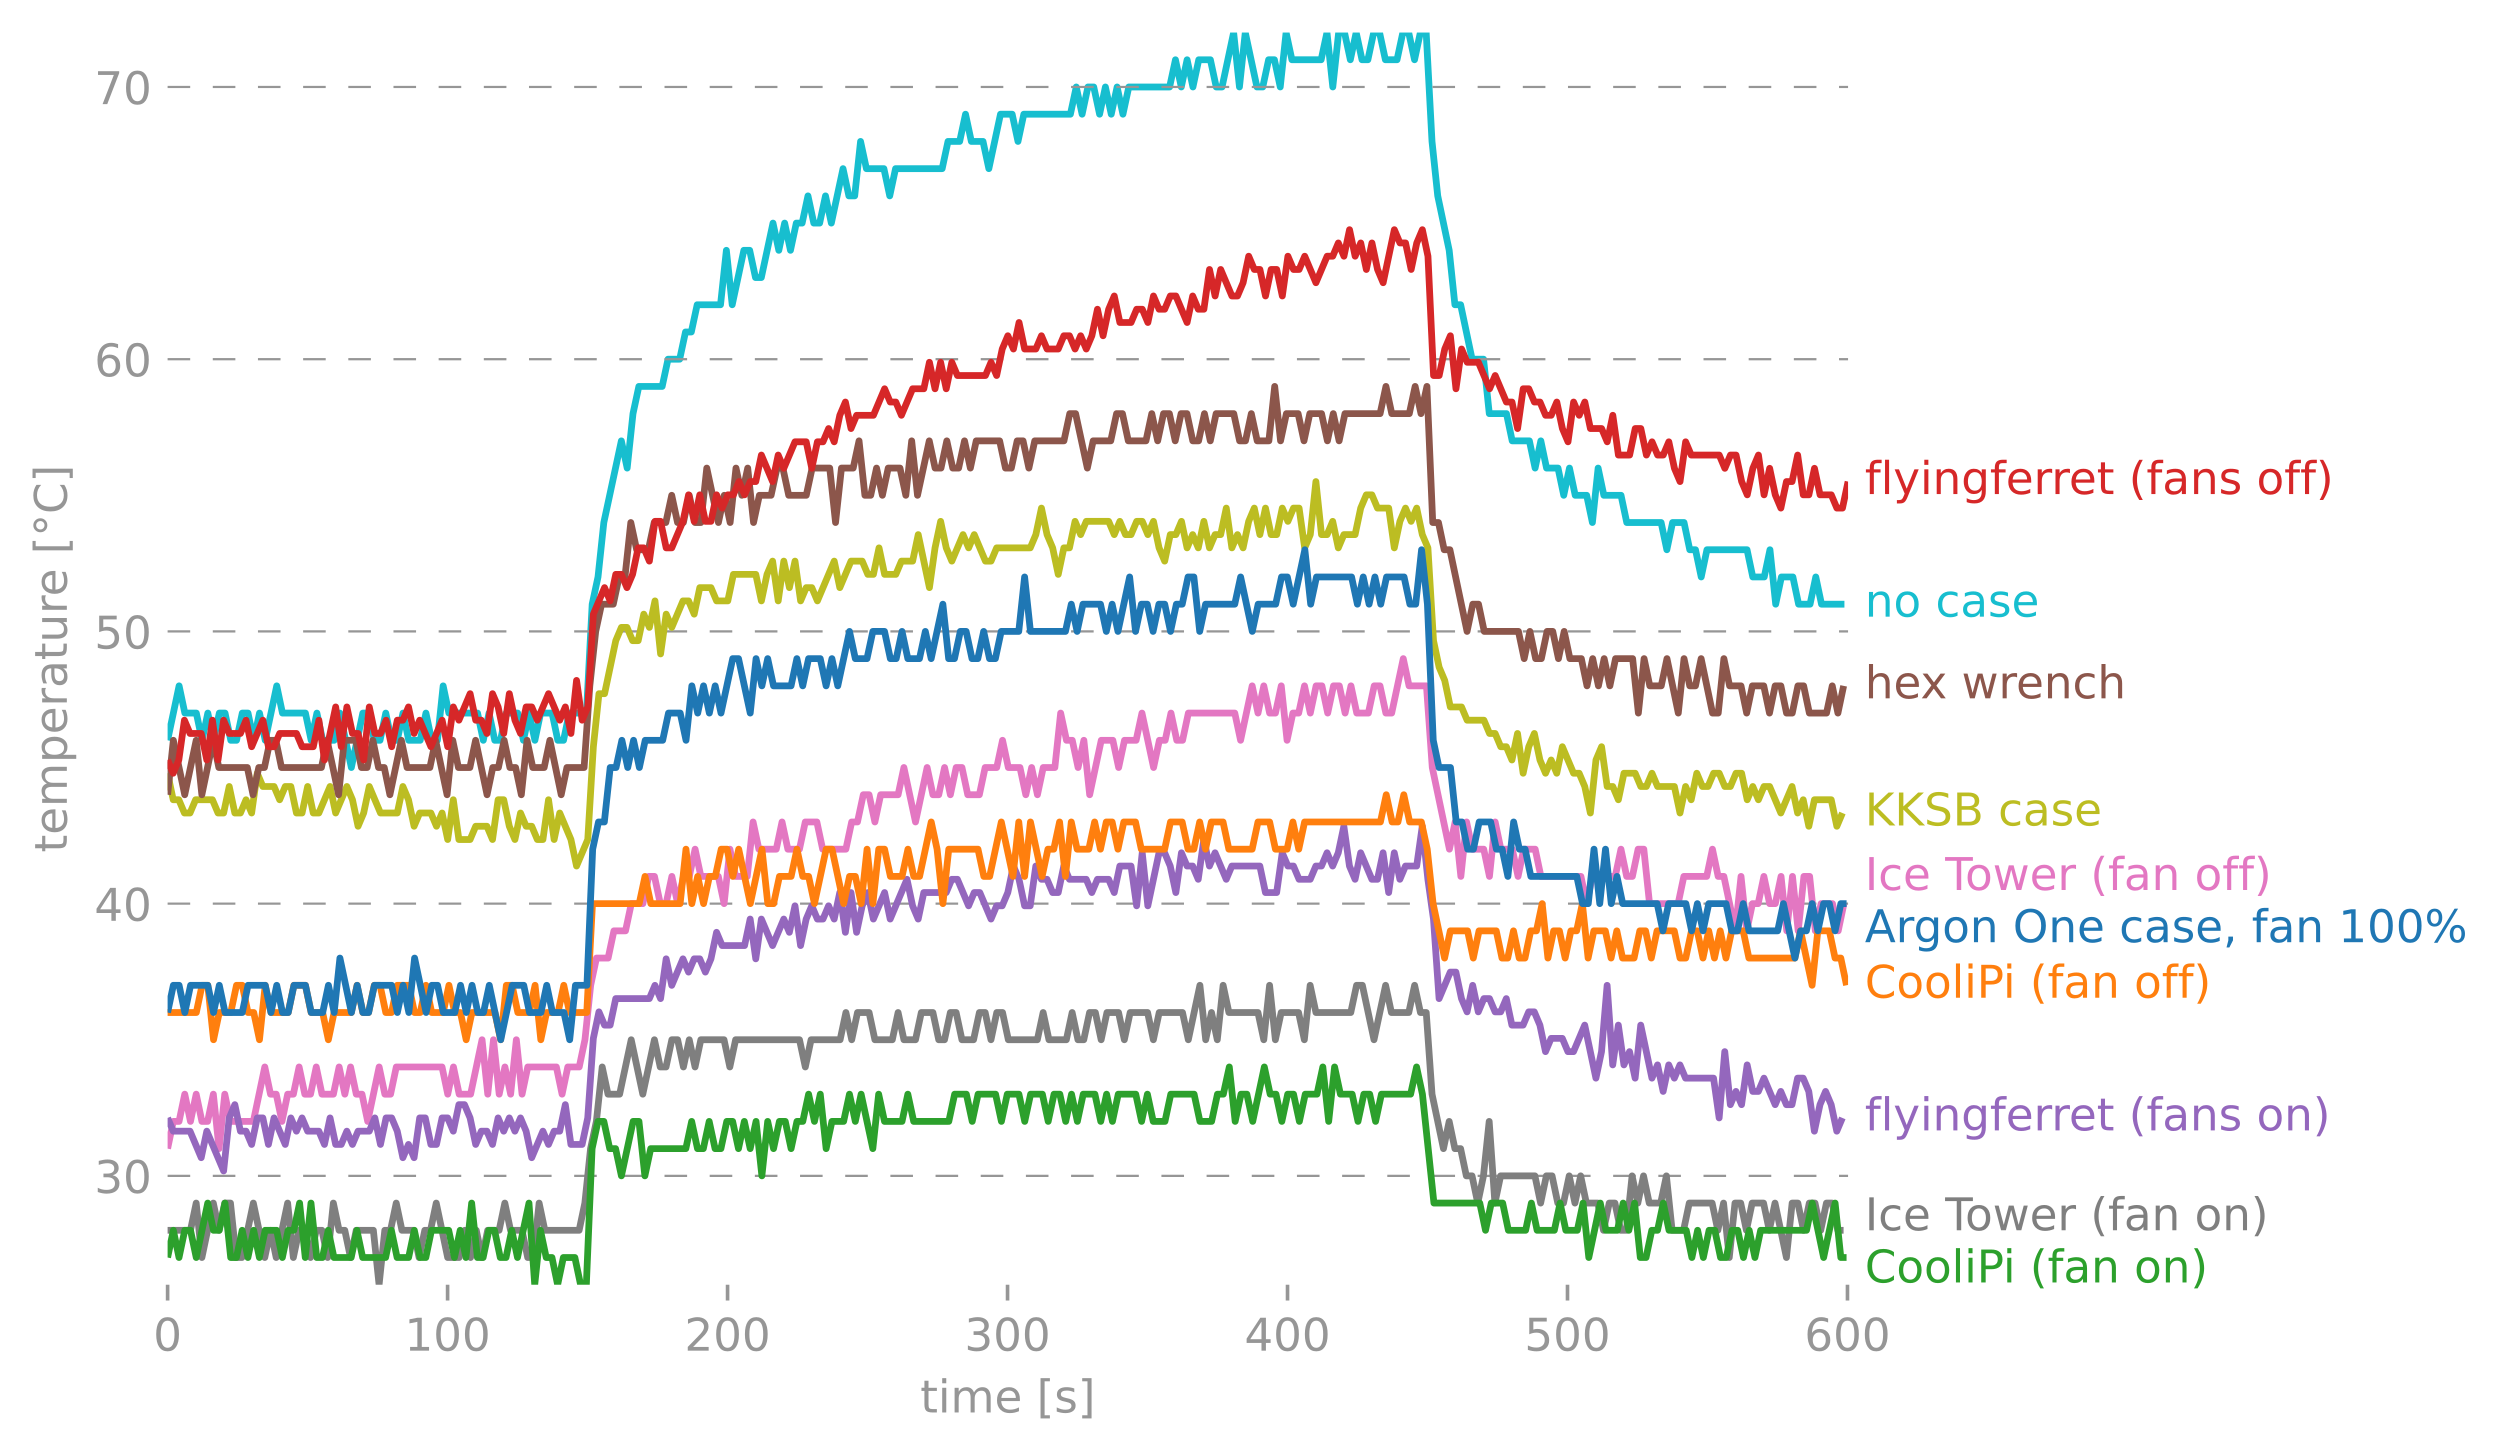 <svg height="429.275" viewBox="0 0 553.422 321.956" width="737.895" xmlns="http://www.w3.org/2000/svg" xmlns:xlink="http://www.w3.org/1999/xlink"><defs><style>*{stroke-linecap:butt;stroke-linejoin:round}</style></defs><g id="figure_1"><path d="M0 321.956h553.422V0H0z" fill="none" id="patch_1"/><g id="axes_1"><path d="M37.103 284.4h372V7.2h-372z" fill="none" id="patch_2"/><path clip-path="url(#p8324959220)" d="M37.103 163.878l2.544-12.052 1.272 6.026h2.543l1.271 6.026 1.272-6.026 1.271 6.026 1.271-6.026h1.271l1.271 6.026h1.271l1.271-6.026h1.271l1.271 6.026 1.272-6.026 1.27 6.026 2.542-12.052 1.27 6.026h5.083l1.27 6.026 1.27-6.026 1.271 6.026h2.541l1.27-6.026 2.542 12.052 2.54-12.052h1.27l1.27 6.026h1.27l1.27-6.026 1.27 6.026h1.27l1.27-6.026 1.27 6.026h2.54l1.27-6.026 1.269 6.026h1.27l1.27-12.052 1.269 6.026h6.346l1.27 6.026 1.27-6.026 1.27 6.026h1.268l1.27-6.026h2.537l1.269 6.026 1.269-6.026 1.268 6.026 1.269-6.026h2.537l1.268 6.026h1.268l1.268-6.026h3.804l1.269-24.104 1.29-6.026 1.288-12.052 3.88-18.079 1.29 6.026 1.288-12.052 1.296-6.026h5.162l1.296-6.026h2.578l1.29-6.026h1.288l1.296-6.026h5.169l1.295-12.052 1.29 12.052 2.578-12.052h1.289l1.289 6.026h1.289l2.585-12.052 1.289 6.026 1.289-6.026 1.289 6.026 1.29-6.026h1.294l1.29-6.026 1.289 6.026h1.295l1.295-6.026 1.29 6.026 2.59-12.053 1.296 6.027h1.289l1.295-12.053 1.296 6.026h3.873l1.29 6.027 1.288-6.027h10.32l1.29-6.026h2.584l1.295-6.026 1.289 6.026h2.585l1.289 6.026 2.578-12.052h2.585l1.289 6.026 1.289-6.026h10.313l1.295-6.026 1.296 6.026 1.289-6.026h1.289l1.29 6.026 1.288-6.026 1.296 6.026 1.295-6.026 1.29 6.026 1.3-6.026h9.03l1.296-6.026 1.29 6.026 1.289-6.026 1.289 6.026 1.289-6.026h2.578l1.29 6.026h1.288L273.087 7.2l1.289 12.052L275.665 7.2l2.578 12.052h1.296l1.289-6.026h1.289l1.29 6.026L284.7 7.2l1.29 6.026h6.47l1.29-6.026 1.288 12.052L296.335 7.2h1.295l1.29 6.026 1.295-6.026 1.289 6.026h1.301l1.29-6.026h1.289l1.295 6.026h2.578l1.29-6.026h1.289l1.295 6.026 1.29-6.026h1.288L317 31.304l1.268 12.053 2.536 12.052 1.268 12.052h1.268l2.537 12.052h2.536l1.268 12.052h3.804l1.268 6.026h3.805l1.268 6.026 1.268-6.026 1.268 6.026h2.537l1.268 6.026 1.268-6.026 1.27 6.026h2.536l1.268 6.027 1.268-12.053 1.268 6.026h3.804l1.267 6.027h7.607l1.268 6.026 1.269-6.026h2.536l1.269 6.026h1.268l1.268 6.026 1.268-6.026h8.876l1.268 6.026h2.536l1.268-6.026 1.268 12.052 1.269-6.026h2.536l1.268 6.026h2.536l1.268-6.026 1.268 6.026h5.072" fill="none" stroke="#17becf" stroke-linecap="square" stroke-width="1.5" id="line2d_1"/><g id="matplotlib.axis_1"><g id="xtick_1"><g id="line2d_2"><defs><path d="M0 0v3.5" id="m667e51abee" stroke="#969696" stroke-width=".8"/></defs><use x="37.103" xlink:href="#m667e51abee" y="284.4" fill="#969696" stroke="#969696" stroke-width=".8"/></g><g id="text_1"><defs><path d="M31.781 66.406q-7.61 0-11.453-7.5Q16.5 51.422 16.5 36.375q0-14.984 3.828-22.484 3.844-7.5 11.453-7.5 7.672 0 11.5 7.5 3.844 7.5 3.844 22.484 0 15.047-3.844 22.531-3.828 7.5-11.5 7.5zm0 7.813q12.266 0 18.735-9.703 6.468-9.688 6.468-28.141 0-18.406-6.468-28.11-6.47-9.687-18.735-9.687-12.25 0-18.718 9.688-6.47 9.703-6.47 28.109 0 18.453 6.47 28.14Q19.53 74.22 31.78 74.22z" id="DejaVuSans-48"/></defs><use xlink:href="#DejaVuSans-48" transform="matrix(.1 0 0 -.1 33.922 298.998)" fill="#969696"/></g></g><g id="xtick_2"><use x="99.082" xlink:href="#m667e51abee" y="284.4" fill="#969696" stroke="#969696" stroke-width=".8" id="line2d_3"/><g id="text_2"><defs><path d="M12.406 8.297h16.11v55.625l-17.532-3.516v8.985l17.438 3.515h9.86V8.296H54.39V0H12.406z" id="DejaVuSans-49"/></defs><g transform="matrix(.1 0 0 -.1 89.538 298.998)" fill="#969696"><use xlink:href="#DejaVuSans-49"/><use x="63.623" xlink:href="#DejaVuSans-48"/><use x="127.246" xlink:href="#DejaVuSans-48"/></g></g></g><g id="xtick_3"><use x="161.06" xlink:href="#m667e51abee" y="284.4" fill="#969696" stroke="#969696" stroke-width=".8" id="line2d_4"/><g id="text_3"><defs><path d="M19.188 8.297h34.421V0H7.33v8.297q5.609 5.812 15.296 15.594 9.703 9.797 12.188 12.64 4.734 5.313 6.609 9 1.89 3.688 1.89 7.25 0 5.813-4.078 9.469-4.078 3.672-10.625 3.672-4.64 0-9.797-1.61-5.14-1.609-11-4.89v9.969Q13.767 71.78 18.938 73q5.188 1.219 9.485 1.219 11.328 0 18.062-5.672 6.735-5.656 6.735-15.125 0-4.5-1.688-8.531-1.672-4.016-6.125-9.485-1.218-1.422-7.765-8.187-6.532-6.766-18.453-18.922z" id="DejaVuSans-50"/></defs><g transform="matrix(.1 0 0 -.1 151.516 298.998)" fill="#969696"><use xlink:href="#DejaVuSans-50"/><use x="63.623" xlink:href="#DejaVuSans-48"/><use x="127.246" xlink:href="#DejaVuSans-48"/></g></g></g><g id="xtick_4"><use x="223.038" xlink:href="#m667e51abee" y="284.4" fill="#969696" stroke="#969696" stroke-width=".8" id="line2d_5"/><g id="text_4"><defs><path d="M40.578 39.313Q47.656 37.797 51.625 33q3.984-4.781 3.984-11.813 0-10.78-7.422-16.703-7.421-5.906-21.093-5.906-4.578 0-9.438.906-4.86.907-10.031 2.72v9.515q4.094-2.39 8.969-3.61 4.89-1.218 10.218-1.218 9.266 0 14.125 3.656 4.86 3.656 4.86 10.64 0 6.454-4.516 10.079-4.515 3.64-12.562 3.64h-8.5v8.11h8.89q7.266 0 11.125 2.906 3.86 2.906 3.86 8.375 0 5.61-3.985 8.61-3.968 3.015-11.39 3.015-4.063 0-8.703-.89-4.641-.876-10.203-2.72v8.782q5.624 1.562 10.53 2.344 4.907.78 9.25.78 11.235 0 17.766-5.109 6.547-5.093 6.547-13.78 0-6.063-3.468-10.235-3.47-4.172-9.86-5.782z" id="DejaVuSans-51"/></defs><g transform="matrix(.1 0 0 -.1 213.495 298.998)" fill="#969696"><use xlink:href="#DejaVuSans-51"/><use x="63.623" xlink:href="#DejaVuSans-48"/><use x="127.246" xlink:href="#DejaVuSans-48"/></g></g></g><g id="xtick_5"><use x="285.017" xlink:href="#m667e51abee" y="284.4" fill="#969696" stroke="#969696" stroke-width=".8" id="line2d_6"/><g id="text_5"><defs><path d="M37.797 64.313L12.89 25.39h24.906zm-2.594 8.593H47.61V25.391h10.407v-8.203H47.609V0h-9.812v17.188H4.89v9.515z" id="DejaVuSans-52"/></defs><g transform="matrix(.1 0 0 -.1 275.473 298.998)" fill="#969696"><use xlink:href="#DejaVuSans-52"/><use x="63.623" xlink:href="#DejaVuSans-48"/><use x="127.246" xlink:href="#DejaVuSans-48"/></g></g></g><g id="xtick_6"><use x="346.995" xlink:href="#m667e51abee" y="284.4" fill="#969696" stroke="#969696" stroke-width=".8" id="line2d_7"/><g id="text_6"><defs><path d="M10.797 72.906h38.719v-8.312H19.828v-17.86q2.14.735 4.281 1.094 2.157.36 4.313.36 12.203 0 19.328-6.688 7.14-6.688 7.14-18.11 0-11.765-7.328-18.296-7.328-6.516-20.656-6.516-4.593 0-9.36.781-4.75.782-9.827 2.344v9.922q4.39-2.39 9.078-3.563 4.687-1.171 9.906-1.171 8.453 0 13.375 4.437 4.938 4.438 4.938 12.063 0 7.609-4.938 12.047-4.922 4.453-13.375 4.453-3.953 0-7.89-.875-3.922-.875-8.016-2.735z" id="DejaVuSans-53"/></defs><g transform="matrix(.1 0 0 -.1 337.451 298.998)" fill="#969696"><use xlink:href="#DejaVuSans-53"/><use x="63.623" xlink:href="#DejaVuSans-48"/><use x="127.246" xlink:href="#DejaVuSans-48"/></g></g></g><g id="xtick_7"><use x="408.973" xlink:href="#m667e51abee" y="284.4" fill="#969696" stroke="#969696" stroke-width=".8" id="line2d_8"/><g id="text_7"><defs><path d="M33.016 40.375q-6.641 0-10.532-4.547-3.875-4.531-3.875-12.437 0-7.86 3.875-12.438 3.891-4.562 10.532-4.562 6.64 0 10.515 4.562 3.875 4.578 3.875 12.438 0 7.906-3.875 12.437-3.875 4.547-10.515 4.547zm19.578 30.922v-8.984q-3.719 1.75-7.5 2.671-3.782.938-7.5.938-9.766 0-14.922-6.594-5.14-6.594-5.875-19.922 2.875 4.25 7.219 6.516 4.359 2.266 9.578 2.266 10.984 0 17.36-6.672 6.374-6.657 6.374-18.125 0-11.235-6.64-18.032-6.641-6.78-17.672-6.78-12.657 0-19.344 9.687-6.688 9.703-6.688 28.109 0 17.281 8.204 27.563 8.203 10.28 22.015 10.28 3.719 0 7.5-.734t7.89-2.187z" id="DejaVuSans-54"/></defs><g transform="matrix(.1 0 0 -.1 399.43 298.998)" fill="#969696"><use xlink:href="#DejaVuSans-54"/><use x="63.623" xlink:href="#DejaVuSans-48"/><use x="127.246" xlink:href="#DejaVuSans-48"/></g></g></g><g id="text_8"><defs><path d="M18.313 70.219V54.688h18.5v-6.985h-18.5V18.016q0-6.688 1.828-8.594 1.828-1.906 7.453-1.906h9.218V0h-9.218q-10.407 0-14.36 3.875-3.953 3.89-3.953 14.14v29.688H2.687v6.984h6.594V70.22z" id="DejaVuSans-116"/><path d="M9.422 54.688h8.984V0H9.422zm0 21.296h8.984v-11.39H9.422z" id="DejaVuSans-105"/><path d="M52 44.188q3.375 6.062 8.063 8.937Q64.75 56 71.093 56q8.548 0 13.188-5.984 4.64-5.97 4.64-17V0h-9.03v32.719q0 7.86-2.797 11.656-2.781 3.813-8.485 3.813-6.984 0-11.046-4.641-4.047-4.625-4.047-12.64V0h-9.032v32.719q0 7.906-2.78 11.687-2.782 3.782-8.595 3.782-6.89 0-10.953-4.657-4.047-4.656-4.047-12.625V0H9.08v54.688h9.03v-8.5q3.078 5.03 7.375 7.421Q29.781 56 35.687 56q5.97 0 10.141-3.031Q50 49.953 52 44.187z" id="DejaVuSans-109"/><path d="M56.203 29.594v-4.39H14.891q.593-9.282 5.593-14.142 5-4.859 13.938-4.859 5.172 0 10.031 1.266 4.86 1.265 9.656 3.812v-8.5Q49.266.734 44.187-.344 39.11-1.422 33.892-1.422q-13.094 0-20.735 7.61-7.64 7.625-7.64 20.625 0 13.421 7.25 21.296Q20.016 56 32.328 56q11.031 0 17.453-7.11 6.422-7.093 6.422-19.296zm-8.984 2.64q-.094 7.36-4.125 11.75-4.032 4.407-10.672 4.407-7.516 0-12.031-4.25-4.516-4.25-5.203-11.97z" id="DejaVuSans-101"/><path d="M8.594 75.984h20.703V69H17.578V-6.203h11.719v-6.984H8.594z" id="DejaVuSans-91"/><path d="M44.281 53.078v-8.5q-3.797 1.953-7.906 2.922-4.094.984-8.5.984-6.688 0-10.031-2.047-3.344-2.046-3.344-6.156 0-3.125 2.39-4.906 2.391-1.781 9.626-3.39l3.078-.688q9.562-2.047 13.593-5.781 4.032-3.735 4.032-10.422 0-7.625-6.032-12.078-6.03-4.438-16.578-4.438-4.39 0-9.156.86Q10.688.296 5.422 2v9.281q4.984-2.594 9.812-3.89 4.829-1.282 9.579-1.282 6.343 0 9.75 2.172 3.421 2.172 3.421 6.125 0 3.656-2.468 5.61-2.453 1.953-10.813 3.765l-3.125.735q-8.344 1.75-12.062 5.39-3.704 3.64-3.704 9.985 0 7.718 5.47 11.906Q16.75 56 26.811 56q4.97 0 9.36-.734 4.406-.72 8.11-2.188z" id="DejaVuSans-115"/><path d="M30.422 75.984v-89.171H9.719v6.984H21.39V69H9.719v6.984z" id="DejaVuSans-93"/></defs><g transform="matrix(.1 0 0 -.1 203.712 312.677)" fill="#969696"><use xlink:href="#DejaVuSans-116"/><use x="39.209" xlink:href="#DejaVuSans-105"/><use x="66.992" xlink:href="#DejaVuSans-109"/><use x="164.404" xlink:href="#DejaVuSans-101"/><use x="225.928" xlink:href="#DejaVuSans-32"/><use x="257.715" xlink:href="#DejaVuSans-91"/><use x="296.729" xlink:href="#DejaVuSans-115"/><use x="348.828" xlink:href="#DejaVuSans-93"/></g></g></g><g id="matplotlib.axis_2"><g id="ytick_1"><path clip-path="url(#p8324959220)" d="M37.103 260.296h372" fill="none" stroke="#969696" stroke-dasharray="5,5" stroke-width=".5" id="line2d_9"/><g transform="matrix(.1 0 0 -.1 20.878 264.095)" fill="#969696" id="text_9"><use xlink:href="#DejaVuSans-51"/><use x="63.623" xlink:href="#DejaVuSans-48"/></g></g><g id="ytick_2"><path clip-path="url(#p8324959220)" d="M37.103 200.035h372" fill="none" stroke="#969696" stroke-dasharray="5,5" stroke-width=".5" id="line2d_11"/><g transform="matrix(.1 0 0 -.1 20.878 203.834)" fill="#969696" id="text_10"><use xlink:href="#DejaVuSans-52"/><use x="63.623" xlink:href="#DejaVuSans-48"/></g></g><g id="ytick_3"><path clip-path="url(#p8324959220)" d="M37.103 139.774h372" fill="none" stroke="#969696" stroke-dasharray="5,5" stroke-width=".5" id="line2d_13"/><g transform="matrix(.1 0 0 -.1 20.878 143.573)" fill="#969696" id="text_11"><use xlink:href="#DejaVuSans-53"/><use x="63.623" xlink:href="#DejaVuSans-48"/></g></g><g id="ytick_4"><path clip-path="url(#p8324959220)" d="M37.103 79.513h372" fill="none" stroke="#969696" stroke-dasharray="5,5" stroke-width=".5" id="line2d_15"/><g transform="matrix(.1 0 0 -.1 20.878 83.312)" fill="#969696" id="text_12"><use xlink:href="#DejaVuSans-54"/><use x="63.623" xlink:href="#DejaVuSans-48"/></g></g><g id="ytick_5"><path clip-path="url(#p8324959220)" d="M37.103 19.252h372" fill="none" stroke="#969696" stroke-dasharray="5,5" stroke-width=".5" id="line2d_17"/><g id="text_13"><defs><path d="M8.203 72.906h46.875v-4.203L28.61 0H18.312L43.22 64.594H8.203z" id="DejaVuSans-55"/></defs><g transform="matrix(.1 0 0 -.1 20.878 23.051)" fill="#969696"><use xlink:href="#DejaVuSans-55"/><use x="63.623" xlink:href="#DejaVuSans-48"/></g></g></g><g id="text_14"><defs><path d="M18.11 8.203v-29H9.077v75.484h9.031v-8.296q2.844 4.875 7.157 7.234Q29.594 56 35.594 56q9.968 0 16.187-7.906 6.235-7.907 6.235-20.797T51.78 6.484q-6.218-7.906-16.187-7.906-6 0-10.328 2.375-4.313 2.375-7.157 7.25zm30.578 19.094q0 9.906-4.079 15.547-4.078 5.64-11.203 5.64-7.14 0-11.218-5.64-4.079-5.64-4.079-15.547 0-9.906 4.078-15.547 4.079-5.64 11.22-5.64 7.124 0 11.202 5.64t4.078 15.547z" id="DejaVuSans-112"/><path d="M41.11 46.297q-1.516.875-3.297 1.281Q36.03 48 33.89 48q-7.625 0-11.703-4.953-4.079-4.953-4.079-14.234V0H9.08v54.688h9.03v-8.5q2.844 4.984 7.375 7.39Q30.031 56 36.531 56q.922 0 2.047-.125 1.125-.11 2.484-.36z" id="DejaVuSans-114"/><path d="M34.281 27.484q-10.89 0-15.093-2.484-4.204-2.484-4.204-8.5 0-4.781 3.157-7.594 3.156-2.797 8.562-2.797 7.485 0 12 5.297 4.516 5.297 4.516 14.078v2zm17.922 3.72V0H43.22v8.297Q40.14 3.328 35.547.953q-4.594-2.375-11.234-2.375-8.391 0-13.36 4.719Q6 8.016 6 15.922q0 9.219 6.172 13.906 6.187 4.688 18.437 4.688h12.61v.89q0 6.203-4.078 9.594-4.078 3.39-11.453 3.39-4.688 0-9.141-1.124-4.438-1.125-8.531-3.375v8.312q4.921 1.906 9.562 2.844 4.64.953 9.031.953 11.875 0 17.735-6.156 5.86-6.14 5.86-18.64z" id="DejaVuSans-97"/><path d="M8.5 21.578v33.11h8.984V21.922q0-7.766 3.016-11.656 3.031-3.875 9.094-3.875 7.265 0 11.484 4.64 4.234 4.64 4.234 12.656v31h8.985V0h-8.984v8.406Q42.047 3.422 37.718 1q-4.313-2.422-10.032-2.422-9.421 0-14.312 5.86Q8.5 10.296 8.5 21.578zM31.11 56z" id="DejaVuSans-117"/><path d="M25 67.922q-3.906 0-6.594-2.719-2.687-2.703-2.687-6.61 0-3.859 2.687-6.515 2.688-2.656 6.594-2.656t6.594 2.656q2.687 2.656 2.687 6.516t-2.718 6.593Q28.858 67.922 25 67.922zm0 6.297q3.125 0 6-1.203 2.89-1.188 4.984-3.438 2.25-2.187 3.375-4.984 1.125-2.781 1.125-6 0-6.438-4.515-10.907-4.516-4.468-11.063-4.468-6.593 0-11 4.39Q9.516 52 9.516 58.594q0 6.547 4.484 11.078 4.5 4.547 11 4.547z" id="DejaVuSans-176"/><path d="M64.406 67.281v-10.39q-4.984 4.64-10.625 6.922-5.64 2.296-11.984 2.296-12.5 0-19.14-7.64-6.641-7.64-6.641-22.094 0-14.406 6.64-22.047 6.64-7.64 19.14-7.64 6.345 0 11.985 2.296 5.64 2.297 10.625 6.938V5.609Q59.234 2.094 53.437.33q-5.78-1.75-12.218-1.75-16.563 0-26.094 10.124-9.516 10.14-9.516 27.672 0 17.578 9.516 27.703 9.531 10.14 26.094 10.14 6.531 0 12.312-1.734 5.797-1.734 10.875-5.203z" id="DejaVuSans-67"/></defs><g transform="matrix(0 -.1 -.1 0 14.798 188.708)" fill="#969696"><use xlink:href="#DejaVuSans-116"/><use x="39.209" xlink:href="#DejaVuSans-101"/><use x="100.732" xlink:href="#DejaVuSans-109"/><use x="198.145" xlink:href="#DejaVuSans-112"/><use x="261.621" xlink:href="#DejaVuSans-101"/><use x="323.145" xlink:href="#DejaVuSans-114"/><use x="364.258" xlink:href="#DejaVuSans-97"/><use x="425.537" xlink:href="#DejaVuSans-116"/><use x="464.746" xlink:href="#DejaVuSans-117"/><use x="528.125" xlink:href="#DejaVuSans-114"/><use x="566.988" xlink:href="#DejaVuSans-101"/><use x="628.512" xlink:href="#DejaVuSans-32"/><use x="660.299" xlink:href="#DejaVuSans-91"/><use x="699.313" xlink:href="#DejaVuSans-176"/><use x="749.313" xlink:href="#DejaVuSans-67"/><use x="819.137" xlink:href="#DejaVuSans-93"/></g></g></g><path clip-path="url(#p8324959220)" d="M37.103 171.17l1.24 5.87h1.24l1.24 2.934h1.24l1.24-2.935h3.72l1.24 2.935h1.24l1.24-5.87 1.24 5.87h1.24l1.24-2.935 1.24 2.935 1.24-8.804 1.241 2.935h2.48l1.24 2.934 1.24-2.934h1.24l1.24 5.869h1.24l1.24-5.87 1.24 5.87h1.24l2.48-5.87 1.24 5.87 2.48-5.87 1.24 2.935 1.24 5.87 1.241-2.935 1.24-5.87 2.48 5.87h3.72l1.24-5.87 1.24 2.935 1.24 5.87 1.24-2.935h2.48l1.24 2.935 1.24-2.935 1.24 5.87 1.24-8.805 1.24 8.804h2.481l1.24-2.934h2.48l1.24 2.934 1.24-8.804h1.24l1.24 5.87 1.24 2.934 1.24-5.87 1.24 2.936h1.24l1.24 2.934h1.24l1.24-8.804 1.24 8.804 1.24-5.87 2.481 5.87 1.24 5.87 2.486-5.87 1.24-20.543 1.24-11.738h1.24l2.48-11.74 1.24-2.934h1.24l1.24 2.935h1.24l1.24-5.87 1.24 2.935 1.239-5.87 1.24 11.74 1.24-8.805 1.24 2.935 2.48-5.87h1.239l1.24 2.935 1.24-5.869h2.48l1.24 2.935h2.479l1.24-5.87h4.96l1.239 5.87 1.24-5.87 1.24-2.934 1.24 8.804 1.24-8.804 1.24 5.869 1.239-5.87 1.24 8.805 1.24-2.935h1.24l1.24 2.935 3.719-8.804 1.24 5.869 2.48-5.87h2.48l1.239 2.935h1.24l1.24-5.87 1.24 5.87h2.48l1.239-2.934h2.48l1.24-5.87 2.48 11.739 1.24-8.804 1.239-5.87 1.24 5.87 1.24 2.935 2.48-5.87 1.24 2.935 1.24-2.935 2.479 5.87h1.24l1.24-2.935h7.438l1.24-2.935 1.24-5.87 1.24 5.87 1.24 2.935 1.24 5.87 1.24-5.87h1.24l1.24-5.87 1.239 2.935 1.24-2.935h4.96l1.239 2.935 1.24-2.935 1.24 2.935h1.24l1.24-2.935h1.24l1.239 2.935 1.24-2.935 1.24 5.87 1.24 2.935 1.24-5.87h1.24l1.239-2.935 1.24 5.87 1.24-2.935 1.24 2.935 1.24-5.87 1.24 5.87 1.239-2.935h1.24l1.24-5.87 1.24 8.805 1.24-2.935 1.24 2.935 1.239-5.87 1.24-2.934 1.24 5.87 1.24-5.87 1.24 5.87h1.24l1.239-5.87 1.24 2.934 1.24-2.934h1.24l1.24 8.804 1.24-2.935 1.239-11.739 1.24 11.74h1.24l1.24-2.936 1.24 5.87 1.239-2.935h2.48l1.24-5.87 1.24-2.934h1.24l1.239 2.935h2.48l1.24 8.804 1.24-5.87 1.24-2.934 1.239 2.934 1.24-2.934 1.24 5.87 1.24 2.934 1.24 20.543 1.24 5.87 1.24 2.934 1.24 5.87h2.48l1.24 2.934h3.72l1.24 2.935h1.24l1.24 2.934h1.24l1.24 2.935 1.24-5.87 1.24 8.805 1.24-5.87 1.24-2.934 1.24 5.87 1.24 2.934 1.24-2.935 1.24 2.935 1.24-5.87 2.48 5.87h1.24l1.24 2.935 1.241 5.869 1.24-11.739 1.24-2.935 1.24 8.805h1.24l1.24 2.934 1.24-5.87h2.48l1.24 2.936h1.24l1.24-2.935 1.24 2.935h3.721l1.24 5.869 1.24-5.87 1.24 2.935 1.24-5.87 1.24 2.936h1.24l1.24-2.935h1.24l1.24 2.935h1.24l1.24-2.935h1.24l1.24 5.87 1.24-2.935 1.241 2.934 1.24-2.934h1.24l2.48 5.869 2.48-5.87 1.24 5.87 1.24-2.935 1.24 5.87 1.24-5.87h3.72l1.24 5.87 1.24-2.935h0" fill="none" stroke="#bcbd22" stroke-linecap="square" stroke-width="1.5" id="line2d_19"/><path clip-path="url(#p8324959220)" d="M37.103 272.348h5.06l1.266-6.026 1.264 12.052 2.53-12.052 1.266 6.026 1.265-6.026h1.265l1.265 12.052h1.265l2.531-12.052 2.53 12.052 1.266-6.026 1.265 6.026 2.531-12.052 1.265 12.052 1.265-6.026h1.265l1.266 6.026 1.265-6.026h1.265l1.265 6.026 1.265-12.052 1.266 6.026h1.265l1.265 6.026 1.265-6.026h3.795l1.266 12.052 1.265-12.052h1.265l1.266-6.026 1.265 6.026h2.53l1.265 6.026 1.265-6.026h1.266l1.265-6.026 2.53 12.052h2.531l1.265-6.026 1.266 6.026 1.265-6.026 1.266 6.026 1.265-6.026h2.53l1.265-6.026 1.266 6.026h2.53l1.266 6.026h1.264l1.265-12.052 1.266 6.026h7.591l1.265-6.026 1.266-12.052 1.287-6.027 1.29-12.052 1.282 6.026h2.572l2.566-12.052 2.566 12.052 2.572-12.052 1.283 6.026h1.29l1.282-6.026h1.283l1.283 6.026 1.29-6.026 1.282 6.026 1.283-6.026h5.132l1.283 6.026 1.283-6.026h14.137l1.29 6.026 1.276-6.026h6.427l1.283-6.026 1.283 6.026 1.283-6.026h2.566l1.283 6.026h3.855l1.283-6.026 1.29 6.026h2.565l1.283-6.026h2.566l1.29 6.026h1.282l1.29-6.026h1.282l1.283 6.026h2.572l1.29-6.026h1.282l1.283 6.026 1.283-6.026h1.277l1.283 6.026h6.42l1.284-6.026 1.29 6.026h3.848l1.283-6.026 1.283 6.026h1.289l1.283-6.026h1.283l1.283 6.026 1.283-6.026h2.566l1.283 6.026 1.289-6.026h3.855l1.283 6.026 1.289-6.026h5.157l1.289 6.026 2.565-12.052 1.283 12.052 1.283-6.026 1.283 6.026 1.29-12.052 1.283 6.026h6.427l1.289 6.026 1.283-12.052 1.283 12.052 1.283-6.026h3.848l1.283 6.026 1.283-12.052 1.283 6.026h7.71l1.283-6.026h1.283l2.573 12.052 2.572-12.052 1.283 6.026h3.848l1.29-6.026 1.289 6.026h1.283l1.283 18.078 2.53 12.053 1.266-6.027 1.265 6.027h1.265l1.265 6.026h1.265l1.265 6.026 1.266-6.026 1.264-12.053 1.266 18.079 1.265-6.026h7.592l1.265 6.026 1.266-6.026h1.265l1.265 6.026h1.266l1.265-6.026 1.268 6.026 1.265-6.026 1.265 6.026h2.53l1.266 6.026 1.265-6.026h1.265l1.266 6.026h1.265l1.265-12.052 1.265 6.026 1.265-6.026 1.266 6.026h2.531l1.266-6.026 1.265 12.052h2.531l1.265-6.026h5.06l1.266 6.026 1.266-6.026 1.265 12.052 1.265-12.052h1.266l1.265 6.026 1.265-6.026h2.531l1.265 6.026 1.266-6.026 2.53 12.052 1.264-12.052h1.265l1.265 6.026 1.266-6.026h1.265l1.264 6.026 1.266-6.026h1.266l1.265 6.026h1.265" fill="none" stroke="#7f7f7f" stroke-linecap="square" stroke-width="1.5" id="line2d_20"/><g id="text_15"><defs><path d="M34.188 63.188L20.797 26.906h26.812zm-5.579 9.718h11.188L67.578 0h-10.25l-6.64 18.703h-32.86L11.188 0H.78z" id="DejaVuSans-65"/><path d="M45.406 27.984q0 9.766-4.031 15.125-4.016 5.375-11.297 5.375-7.219 0-11.25-5.375-4.031-5.359-4.031-15.125 0-9.718 4.031-15.093t11.25-5.375q7.281 0 11.297 5.375 4.031 5.375 4.031 15.093zm8.985-21.203q0-13.953-6.203-20.765Q42-20.797 29.203-20.797q-4.734 0-8.937.703-4.203.703-8.157 2.172v8.735q3.954-2.141 7.813-3.157 3.86-1.031 7.86-1.031 8.843 0 13.234 4.61 4.39 4.609 4.39 13.937v4.453q-2.781-4.844-7.125-7.234Q33.938 0 27.875 0 17.828 0 11.672 7.656q-6.156 7.672-6.156 20.328 0 12.688 6.156 20.344Q17.828 56 27.875 56q6.063 0 10.406-2.39 4.344-2.391 7.125-7.22v8.297h8.985z" id="DejaVuSans-103"/><path d="M30.61 48.39q-7.22 0-11.422-5.64-4.204-5.64-4.204-15.453 0-9.813 4.172-15.453 4.188-5.64 11.453-5.64 7.188 0 11.375 5.655 4.203 5.672 4.203 15.438 0 9.719-4.203 15.406-4.187 5.688-11.375 5.688zm0 7.61q11.718 0 18.406-7.625 6.703-7.61 6.703-21.078 0-13.422-6.703-21.078-6.688-7.64-18.407-7.64-11.765 0-18.437 7.64-6.656 7.656-6.656 21.078 0 13.469 6.656 21.078Q18.844 56 30.609 56z" id="DejaVuSans-111"/><path d="M54.89 33.016V0h-8.984v32.719q0 7.765-3.031 11.61-3.031 3.858-9.078 3.858-7.281 0-11.484-4.64-4.204-4.625-4.204-12.64V0H9.08v54.688h9.03v-8.5q3.235 4.937 7.594 7.374Q30.078 56 35.797 56q9.422 0 14.25-5.828 4.844-5.828 4.844-17.156z" id="DejaVuSans-110"/><path d="M39.406 66.219q-10.75 0-17.078-8.016-6.312-8-6.312-21.828 0-13.766 6.312-21.781 6.328-8 17.078-8 10.735 0 17.016 8 6.281 8.015 6.281 21.781 0 13.828-6.281 21.828-6.281 8.016-17.016 8.016zm0 8q15.328 0 24.5-10.281 9.188-10.282 9.188-27.563 0-17.234-9.188-27.516-9.172-10.28-24.5-10.28-15.375 0-24.593 10.25-9.204 10.265-9.204 27.546t9.204 27.563q9.218 10.28 24.593 10.28z" id="DejaVuSans-79"/><path d="M48.781 52.594v-8.407q-3.812 2.11-7.64 3.157-3.828 1.047-7.735 1.047-8.75 0-13.593-5.547-4.829-5.532-4.829-15.547 0-10.016 4.829-15.563 4.843-5.53 13.593-5.53 3.907 0 7.735 1.046 3.828 1.047 7.64 3.156V2.094Q45.016.344 40.984-.531q-4.015-.89-8.562-.89-12.36 0-19.64 7.765-7.266 7.765-7.266 20.953 0 13.375 7.343 21.031Q20.22 56 33.016 56q4.14 0 8.093-.86 3.953-.843 7.672-2.546z" id="DejaVuSans-99"/><path d="M11.719 12.406h10.297V4l-8-15.625H7.719l4 15.625z" id="DejaVuSans-44"/><path d="M37.11 75.984V68.5h-8.594q-4.828 0-6.72-1.953-1.874-1.953-1.874-7.031v-4.828h14.797v-6.985H19.922V0H10.89v47.703H2.297v6.984h8.594V58.5q0 9.125 4.25 13.297 4.25 4.187 13.468 4.187z" id="DejaVuSans-102"/><path d="M72.703 32.078q-4.25 0-6.672-3.61-2.406-3.609-2.406-10.062 0-6.343 2.406-9.984 2.422-3.64 6.672-3.64 4.156 0 6.563 3.64 2.421 3.64 2.421 9.984 0 6.407-2.421 10.032-2.407 3.64-6.563 3.64zm0 6.203q7.719 0 12.25-5.375 4.547-5.36 4.547-14.5 0-9.125-4.563-14.484-4.562-5.344-12.234-5.344-7.812 0-12.36 5.344-4.53 5.36-4.53 14.484 0 9.188 4.562 14.532 4.563 5.343 12.328 5.343zm-50.39 29.735q-4.204 0-6.625-3.641-2.407-3.625-2.407-9.984 0-6.438 2.39-10.063 2.392-3.61 6.642-3.61t6.656 3.61q2.422 3.625 2.422 10.063 0 6.297-2.438 9.953-2.437 3.672-6.64 3.672zm44.093 6.203h7.813l-45.61-75.64h-7.812zm-44.094 0q7.72 0 12.297-5.344 4.594-5.344 4.594-14.484 0-9.22-4.562-14.547-4.563-5.328-12.328-5.328-7.766 0-12.282 5.343-4.515 5.36-4.515 14.532 0 9.093 4.53 14.453 4.548 5.375 12.267 5.375z" id="DejaVuSans-37"/></defs><g transform="matrix(.1 0 0 -.1 412.823 208.57)" fill="#1f77b4"><use xlink:href="#DejaVuSans-65"/><use x="68.408" xlink:href="#DejaVuSans-114"/><use x="107.771" xlink:href="#DejaVuSans-103"/><use x="171.248" xlink:href="#DejaVuSans-111"/><use x="232.43" xlink:href="#DejaVuSans-110"/><use x="295.809" xlink:href="#DejaVuSans-32"/><use x="327.596" xlink:href="#DejaVuSans-79"/><use x="406.307" xlink:href="#DejaVuSans-110"/><use x="469.686" xlink:href="#DejaVuSans-101"/><use x="531.209" xlink:href="#DejaVuSans-32"/><use x="562.996" xlink:href="#DejaVuSans-99"/><use x="617.977" xlink:href="#DejaVuSans-97"/><use x="679.256" xlink:href="#DejaVuSans-115"/><use x="731.355" xlink:href="#DejaVuSans-101"/><use x="792.879" xlink:href="#DejaVuSans-44"/><use x="824.666" xlink:href="#DejaVuSans-32"/><use x="856.453" xlink:href="#DejaVuSans-102"/><use x="891.658" xlink:href="#DejaVuSans-97"/><use x="952.938" xlink:href="#DejaVuSans-110"/><use x="1016.316" xlink:href="#DejaVuSans-32"/><use x="1048.104" xlink:href="#DejaVuSans-49"/><use x="1111.727" xlink:href="#DejaVuSans-48"/><use x="1175.35" xlink:href="#DejaVuSans-48"/><use x="1238.973" xlink:href="#DejaVuSans-37"/></g></g><g id="text_16"><defs><path d="M9.422 75.984h8.984V0H9.422z" id="DejaVuSans-108"/><path d="M19.672 64.797v-27.39h12.406q6.89 0 10.64 3.562 3.766 3.562 3.766 10.156 0 6.547-3.765 10.11-3.75 3.562-10.64 3.562zm-9.86 8.11h22.266q12.266 0 18.531-5.548 6.282-5.546 6.282-16.234 0-10.797-6.282-16.313-6.265-5.515-18.53-5.515H19.671V0h-9.86z" id="DejaVuSans-80"/><path d="M31 75.875q-6.531-11.219-9.719-22.219-3.172-10.984-3.172-22.265 0-11.266 3.203-22.328Q24.517-2 31-13.188h-7.813Q15.875-1.704 12.235 9.375q-3.64 11.078-3.64 22.016 0 10.89 3.61 21.922 3.624 11.046 10.983 22.562z" id="DejaVuSans-40"/><path d="M8.016 75.875h7.812q7.313-11.516 10.953-22.563 3.64-11.03 3.64-21.921 0-10.938-3.64-22.016-3.64-11.078-10.953-22.563H8.016Q14.5-2 17.703 9.063q3.203 11.063 3.203 22.329 0 11.28-3.203 22.265-3.203 11-9.687 22.219z" id="DejaVuSans-41"/></defs><g transform="matrix(.1 0 0 -.1 412.823 220.872)" fill="#ff7f0e"><use xlink:href="#DejaVuSans-67"/><use x="69.824" xlink:href="#DejaVuSans-111"/><use x="131.006" xlink:href="#DejaVuSans-111"/><use x="192.188" xlink:href="#DejaVuSans-108"/><use x="219.971" xlink:href="#DejaVuSans-105"/><use x="247.754" xlink:href="#DejaVuSans-80"/><use x="305.807" xlink:href="#DejaVuSans-105"/><use x="333.59" xlink:href="#DejaVuSans-32"/><use x="365.377" xlink:href="#DejaVuSans-40"/><use x="404.391" xlink:href="#DejaVuSans-102"/><use x="439.596" xlink:href="#DejaVuSans-97"/><use x="500.875" xlink:href="#DejaVuSans-110"/><use x="564.254" xlink:href="#DejaVuSans-32"/><use x="596.041" xlink:href="#DejaVuSans-111"/><use x="657.223" xlink:href="#DejaVuSans-102"/><use x="692.428" xlink:href="#DejaVuSans-102"/><use x="727.633" xlink:href="#DejaVuSans-41"/></g></g><g transform="matrix(.1 0 0 -.1 412.823 283.895)" fill="#2ca02c" id="text_17"><use xlink:href="#DejaVuSans-67"/><use x="69.824" xlink:href="#DejaVuSans-111"/><use x="131.006" xlink:href="#DejaVuSans-111"/><use x="192.188" xlink:href="#DejaVuSans-108"/><use x="219.971" xlink:href="#DejaVuSans-105"/><use x="247.754" xlink:href="#DejaVuSans-80"/><use x="305.807" xlink:href="#DejaVuSans-105"/><use x="333.59" xlink:href="#DejaVuSans-32"/><use x="365.377" xlink:href="#DejaVuSans-40"/><use x="404.391" xlink:href="#DejaVuSans-102"/><use x="439.596" xlink:href="#DejaVuSans-97"/><use x="500.875" xlink:href="#DejaVuSans-110"/><use x="564.254" xlink:href="#DejaVuSans-32"/><use x="596.041" xlink:href="#DejaVuSans-111"/><use x="657.223" xlink:href="#DejaVuSans-110"/><use x="720.602" xlink:href="#DejaVuSans-41"/></g><g id="text_18"><defs><path d="M32.172-5.078q-3.797-9.766-7.422-12.735-3.61-2.984-9.656-2.984H7.906v7.516h5.282q3.703 0 5.75 1.765Q21-9.766 23.483-3.219l1.61 4.094-22.11 53.813H12.5l17.094-42.766 17.093 42.766h9.516z" id="DejaVuSans-121"/></defs><g transform="matrix(.1 0 0 -.1 412.823 109.366)" fill="#d62728"><use xlink:href="#DejaVuSans-102"/><use x="35.205" xlink:href="#DejaVuSans-108"/><use x="62.988" xlink:href="#DejaVuSans-121"/><use x="122.168" xlink:href="#DejaVuSans-105"/><use x="149.951" xlink:href="#DejaVuSans-110"/><use x="213.33" xlink:href="#DejaVuSans-103"/><use x="276.807" xlink:href="#DejaVuSans-102"/><use x="312.012" xlink:href="#DejaVuSans-101"/><use x="373.535" xlink:href="#DejaVuSans-114"/><use x="412.898" xlink:href="#DejaVuSans-114"/><use x="451.762" xlink:href="#DejaVuSans-101"/><use x="513.285" xlink:href="#DejaVuSans-116"/><use x="552.494" xlink:href="#DejaVuSans-32"/><use x="584.281" xlink:href="#DejaVuSans-40"/><use x="623.295" xlink:href="#DejaVuSans-102"/><use x="658.5" xlink:href="#DejaVuSans-97"/><use x="719.779" xlink:href="#DejaVuSans-110"/><use x="783.158" xlink:href="#DejaVuSans-115"/><use x="835.258" xlink:href="#DejaVuSans-32"/><use x="867.045" xlink:href="#DejaVuSans-111"/><use x="928.227" xlink:href="#DejaVuSans-102"/><use x="963.432" xlink:href="#DejaVuSans-102"/><use x="998.637" xlink:href="#DejaVuSans-41"/></g></g><g transform="matrix(.1 0 0 -.1 412.823 250.232)" fill="#9467bd" id="text_19"><use xlink:href="#DejaVuSans-102"/><use x="35.205" xlink:href="#DejaVuSans-108"/><use x="62.988" xlink:href="#DejaVuSans-121"/><use x="122.168" xlink:href="#DejaVuSans-105"/><use x="149.951" xlink:href="#DejaVuSans-110"/><use x="213.33" xlink:href="#DejaVuSans-103"/><use x="276.807" xlink:href="#DejaVuSans-102"/><use x="312.012" xlink:href="#DejaVuSans-101"/><use x="373.535" xlink:href="#DejaVuSans-114"/><use x="412.898" xlink:href="#DejaVuSans-114"/><use x="451.762" xlink:href="#DejaVuSans-101"/><use x="513.285" xlink:href="#DejaVuSans-116"/><use x="552.494" xlink:href="#DejaVuSans-32"/><use x="584.281" xlink:href="#DejaVuSans-40"/><use x="623.295" xlink:href="#DejaVuSans-102"/><use x="658.5" xlink:href="#DejaVuSans-97"/><use x="719.779" xlink:href="#DejaVuSans-110"/><use x="783.158" xlink:href="#DejaVuSans-115"/><use x="835.258" xlink:href="#DejaVuSans-32"/><use x="867.045" xlink:href="#DejaVuSans-111"/><use x="928.227" xlink:href="#DejaVuSans-110"/><use x="991.605" xlink:href="#DejaVuSans-41"/></g><g id="text_20"><defs><path d="M54.89 33.016V0h-8.984v32.719q0 7.765-3.031 11.61-3.031 3.858-9.078 3.858-7.281 0-11.484-4.64-4.204-4.625-4.204-12.64V0H9.08v75.984h9.03V46.188q3.235 4.937 7.594 7.374Q30.078 56 35.797 56q9.422 0 14.25-5.828 4.844-5.828 4.844-17.156z" id="DejaVuSans-104"/><path d="M54.89 54.688l-19.78-26.61L55.905 0H45.313L29.39 21.484 13.484 0H2.875l21.25 28.61L4.687 54.687h10.594l14.5-19.485 14.5 19.484z" id="DejaVuSans-120"/><path d="M4.203 54.688h8.985l11.234-42.672 11.172 42.672h10.593l11.235-42.672 11.187 42.672h8.985L63.28 0H52.688L40.922 44.828 29.109 0H18.5z" id="DejaVuSans-119"/></defs><g transform="matrix(.1 0 0 -.1 412.823 154.585)" fill="#8c564b"><use xlink:href="#DejaVuSans-104"/><use x="63.379" xlink:href="#DejaVuSans-101"/><use x="123.152" xlink:href="#DejaVuSans-120"/><use x="182.332" xlink:href="#DejaVuSans-32"/><use x="214.119" xlink:href="#DejaVuSans-119"/><use x="295.906" xlink:href="#DejaVuSans-114"/><use x="334.77" xlink:href="#DejaVuSans-101"/><use x="396.293" xlink:href="#DejaVuSans-110"/><use x="459.672" xlink:href="#DejaVuSans-99"/><use x="514.652" xlink:href="#DejaVuSans-104"/></g></g><g id="text_21"><defs><path d="M9.813 72.906h9.859V0h-9.86z" id="DejaVuSans-73"/><path d="M-.297 72.906h61.672v-8.312H35.5V0h-9.906v64.594H-.296z" id="DejaVuSans-84"/></defs><g transform="matrix(.1 0 0 -.1 412.823 197.02)" fill="#e377c2"><use xlink:href="#DejaVuSans-73"/><use x="29.492" xlink:href="#DejaVuSans-99"/><use x="84.473" xlink:href="#DejaVuSans-101"/><use x="145.996" xlink:href="#DejaVuSans-32"/><use x="177.783" xlink:href="#DejaVuSans-84"/><use x="221.867" xlink:href="#DejaVuSans-111"/><use x="283.049" xlink:href="#DejaVuSans-119"/><use x="364.836" xlink:href="#DejaVuSans-101"/><use x="426.359" xlink:href="#DejaVuSans-114"/><use x="467.473" xlink:href="#DejaVuSans-32"/><use x="499.26" xlink:href="#DejaVuSans-40"/><use x="538.273" xlink:href="#DejaVuSans-102"/><use x="573.479" xlink:href="#DejaVuSans-97"/><use x="634.758" xlink:href="#DejaVuSans-110"/><use x="698.137" xlink:href="#DejaVuSans-32"/><use x="729.924" xlink:href="#DejaVuSans-111"/><use x="791.105" xlink:href="#DejaVuSans-102"/><use x="826.311" xlink:href="#DejaVuSans-102"/><use x="861.516" xlink:href="#DejaVuSans-41"/></g></g><g transform="matrix(.1 0 0 -.1 412.823 272.345)" fill="#7f7f7f" id="text_22"><use xlink:href="#DejaVuSans-73"/><use x="29.492" xlink:href="#DejaVuSans-99"/><use x="84.473" xlink:href="#DejaVuSans-101"/><use x="145.996" xlink:href="#DejaVuSans-32"/><use x="177.783" xlink:href="#DejaVuSans-84"/><use x="221.867" xlink:href="#DejaVuSans-111"/><use x="283.049" xlink:href="#DejaVuSans-119"/><use x="364.836" xlink:href="#DejaVuSans-101"/><use x="426.359" xlink:href="#DejaVuSans-114"/><use x="467.473" xlink:href="#DejaVuSans-32"/><use x="499.26" xlink:href="#DejaVuSans-40"/><use x="538.273" xlink:href="#DejaVuSans-102"/><use x="573.479" xlink:href="#DejaVuSans-97"/><use x="634.758" xlink:href="#DejaVuSans-110"/><use x="698.137" xlink:href="#DejaVuSans-32"/><use x="729.924" xlink:href="#DejaVuSans-111"/><use x="791.105" xlink:href="#DejaVuSans-110"/><use x="854.484" xlink:href="#DejaVuSans-41"/></g><g id="text_23"><defs><path d="M9.813 72.906h9.859V42.094L52.39 72.906h12.703L28.906 38.922 67.672 0H54.688L19.672 35.11V0h-9.86z" id="DejaVuSans-75"/><path d="M53.516 70.516V60.89q-5.61 2.687-10.594 4-4.984 1.328-9.625 1.328-8.047 0-12.422-3.125t-4.375-8.89q0-4.845 2.906-7.313 2.907-2.453 11.016-3.97l5.953-1.218q11.031-2.11 16.281-7.406 5.25-5.297 5.25-14.172 0-10.61-7.11-16.078-7.093-5.469-20.812-5.469-5.172 0-11.015 1.172Q13.14.922 6.89 3.219v10.156q6-3.36 11.765-5.078 5.766-1.703 11.328-1.703 8.438 0 13.032 3.312 4.593 3.328 4.593 9.485 0 5.359-3.297 8.39-3.296 3.032-10.812 4.547L27.484 33.5q-11.03 2.188-15.968 6.875-4.922 4.688-4.922 13.047 0 9.672 6.812 15.234 6.813 5.563 18.766 5.563 5.14 0 10.453-.938 5.328-.922 10.89-2.765z" id="DejaVuSans-83"/><path d="M19.672 34.813V8.108H35.5q7.953 0 11.781 3.297 3.844 3.297 3.844 10.078 0 6.844-3.844 10.078-3.828 3.25-11.781 3.25zm0 29.984V42.828h14.61q7.218 0 10.75 2.703 3.546 2.719 3.546 8.282 0 5.515-3.547 8.25-3.531 2.734-10.75 2.734zm-9.86 8.11h25.204q11.28 0 17.375-4.688Q58.5 63.53 58.5 54.89q0-6.703-3.125-10.657-3.125-3.953-9.188-4.922 7.282-1.562 11.313-6.53 4.031-4.954 4.031-12.376 0-9.765-6.64-15.093Q48.25 0 35.984 0H9.812z" id="DejaVuSans-66"/></defs><g transform="matrix(.1 0 0 -.1 412.823 182.733)" fill="#bcbd22"><use xlink:href="#DejaVuSans-75"/><use x="65.576" xlink:href="#DejaVuSans-75"/><use x="131.152" xlink:href="#DejaVuSans-83"/><use x="194.629" xlink:href="#DejaVuSans-66"/><use x="263.232" xlink:href="#DejaVuSans-32"/><use x="295.02" xlink:href="#DejaVuSans-99"/><use x="350" xlink:href="#DejaVuSans-97"/><use x="411.279" xlink:href="#DejaVuSans-115"/><use x="463.379" xlink:href="#DejaVuSans-101"/></g></g><g transform="matrix(.1 0 0 -.1 412.823 136.507)" fill="#17becf" id="text_24"><use xlink:href="#DejaVuSans-110"/><use x="63.379" xlink:href="#DejaVuSans-111"/><use x="124.561" xlink:href="#DejaVuSans-32"/><use x="156.348" xlink:href="#DejaVuSans-99"/><use x="211.328" xlink:href="#DejaVuSans-97"/><use x="272.607" xlink:href="#DejaVuSans-115"/><use x="324.707" xlink:href="#DejaVuSans-101"/></g><path clip-path="url(#p8324959220)" d="M37.103 254.27l1.265-6.027h1.266l1.265-6.026 1.265 6.026 1.266-6.026 1.266 6.026h1.265l1.266-6.026 1.266 12.053 1.266-12.053 1.265 6.026h5.062l2.531-12.052 1.266 6.026h1.266l1.266 6.026 1.265-6.026h1.266l1.266-6.026 1.265 6.026h1.266l1.265-6.026 1.265 6.026h2.532l1.266-6.026 1.265 6.026 1.266-6.026 1.265 6.026h1.266l1.266 6.026 2.53-12.052 1.266 6.026h1.266l1.266-6.026H97.85l1.266 6.026 1.265-6.026 1.266 6.026h2.53l2.533-12.052 1.265 12.052 1.266-12.052 1.265 12.052 1.266-6.026 1.266 6.026 1.265-12.052 1.265 12.052 1.265-6.026h6.329l1.265 6.026 1.266-6.026h2.531l1.265-6.026 1.266-12.052 1.287-6.026h2.578l1.283-6.026h2.566l1.283-6.026h2.566l1.283-6.026h1.282l1.284 6.026h1.283l1.282-6.026 1.283 6.026 1.29-6.026h1.283l1.282-6.026 1.283 6.026h3.855l1.283 6.026 1.283-12.052 1.283 6.026h2.56l1.289-12.052 1.283 6.026h3.849l1.277-6.026 1.289 6.026h2.566l1.289-6.026h2.566l1.283 6.026h5.138l1.283-6.026h1.283l1.289-6.027h1.277l1.289 6.027 1.283-6.027h3.855l1.283-6.026 2.572 12.053 2.572-12.053 1.283 6.026h1.289l1.29-6.026 1.282 6.026 1.283-6.026h1.283l1.283 6.026h2.566l1.283-6.026h2.566l1.283-6.026 1.283 6.026h2.578l1.29 6.026 1.294-6.026 1.283 6.026 1.284-6.026h2.571l1.283-12.052 1.29 6.026h1.283l1.283 6.026 1.283-6.026 1.282 12.052 2.566-12.052h2.566l1.283 6.026 1.296-6.026h2.572l1.295-6.026 2.572 12.052 1.283-6.026h1.283l1.283-6.026 1.283 6.026h1.283l1.283-6.026h10.276l1.283 6.026 2.566-12.052 1.289 6.026 1.283-6.026 1.29 6.026h1.288l1.29-6.026 1.282 12.052 1.29-6.026h1.282l1.29-6.026 1.282 6.026 1.283-6.026h1.283l1.283 6.026 1.29-6.026h1.282l1.283 6.026 1.296-6.026 1.283 6.026h2.572l1.289-6.026h1.283l1.295 6.026h1.29l2.565-12.052 1.283 6.026h3.849l1.29 18.078 3.796 18.079 1.266-6.026 1.266 12.052 1.266-12.052 1.266 6.026h2.532l1.265 6.026 1.265-12.052 1.266 6.026h2.532l1.266 6.026 1.266-6.026h2.531l1.265 6.026h8.86l1.265 6.026 1.265-6.026h5.064l1.265-6.026 1.266 6.026h1.265l1.265-6.026h1.266l1.266 12.052h6.329l1.266-6.026h5.063l1.266-6.026 1.266 6.026h1.266l2.53 12.052 1.266-12.052 1.265 12.052 1.265-6.026h1.266l1.266-6.026 1.265 6.026h1.266l1.266-6.026 1.266 12.052 1.265-12.052 1.266 12.052 1.266-12.052h1.265l1.266 12.052 1.265-6.026h2.532l1.266 6.026 1.266-6.026h0" fill="none" stroke="#e377c2" stroke-linecap="square" stroke-width="1.5" id="line2d_21"/><path clip-path="url(#p8324959220)" d="M37.103 175.93l1.272-12.052 2.52 12.052 2.534-12.052 1.257 12.052 2.506-12.052 1.253 6.026h6.306l1.266 6.026 1.267-6.026h1.253l1.266-6.026h1.253l1.254 6.026h8.842l1.266-6.026 2.538 12.052 1.266-12.052h2.522l1.27 6.026h1.257l1.269-6.026 1.252 6.026h1.267l1.253 6.026 2.534-12.052 1.266 6.026h5.052l1.269-6.026 2.534 12.052 1.253-12.052 1.263 6.026h2.535l1.266-6.026 2.533 12.052 1.266-6.026h1.253l1.267-6.026 1.269 6.026h1.267l1.267 6.026 1.267-12.052 1.268 6.026h2.52l1.267-6.026 2.505 12.052 1.267-6.026h3.8l1.267-18.078 1.303-12.052 1.296-6.026h2.596l1.296-6.026h1.289l1.295-12.052 1.296 6.026h2.59l1.29-6.026h2.578l1.301-6.027 1.29 6.027h1.289l1.295-6.027 1.289 6.027h1.295l1.302-12.053 2.578 12.053 1.29-6.027 1.301 6.027 1.295-12.053 1.303 6.026 1.294-6.026 1.29 12.053 1.289-6.027h2.596l1.313-6.026h1.29l1.302 6.026h3.88l1.302-6.026h3.892l1.289 12.053 1.308-12.053h2.596l1.296-6.026 1.296 12.052h1.288l1.291-6.026 1.294 6.026 1.29-6.026h2.602l1.295 6.026 1.296-12.052 1.289 12.052 2.603-12.052 1.29 6.026h1.307l1.29-6.026 1.313 6.026h1.302l1.301-6.026 1.296 6.026 1.297-6.026h5.18l1.294 6.026h1.296l1.295-6.026h1.302l1.289 6.026 1.301-6.026h6.459l1.289-6.026h1.295l2.597 12.052 1.29-6.026h3.89l1.29-6.026h1.302l1.295 6.026h3.905l1.29-6.026 1.307 6.026 1.295-6.026h1.296l1.289 6.026 1.301-6.026h1.296l1.289 6.026h1.289l1.295-6.026 1.296 6.026 1.289-6.026h3.905l1.295 6.026h1.302l1.289-6.026 1.301 6.026h2.585l1.289-12.052 1.295 12.052 1.295-6.026h2.591l1.302 6.026 1.289-6.026h2.597l1.301 6.026 1.296-6.026 1.295 6.026 1.29-6.026h7.778l1.295-6.026 1.289 6.026h3.88l1.295-6.026 1.295 6.026 1.312-6.026 1.285 30.13h1.268l1.267 6.027h1.267l3.8 18.078 1.266-6.026h1.267l1.267 6.026h7.573l1.269 6.026 1.266-6.026 1.269 6.026h1.266l1.268-6.026h1.254l1.266 6.026 1.267-6.026 1.266 6.026h2.533l1.253 6.026 1.264-6.026 1.266 6.026 1.267-6.026 1.269 6.026 1.253-6.026h3.783l1.267 12.052 1.267-12.052 1.267 6.026h2.533l1.267-6.026 2.506 12.052 1.269-12.052 1.266 6.026h1.268l1.253-6.026 2.52 12.052h1.266l1.253-12.052 1.264 6.026h2.523l1.253 6.026 1.266-6.026h2.517l1.27 6.026 1.252-6.026h1.267l1.253 6.026h1.268l1.253-6.026h1.267l1.268 6.026h3.8l1.268-6.026 1.253 6.026 1.267-6.026h0" fill="none" stroke="#8c564b" stroke-linecap="square" stroke-width="1.5" id="line2d_22"/><path clip-path="url(#p8324959220)" d="M37.103 247.472l1.24 2.935h3.72l2.48 5.87 1.24-5.87 3.72 8.804 1.24-11.739 1.24-2.935 1.24 5.87h1.24l1.24 2.935 1.24-5.87h1.24l1.24 5.87 1.24-5.87 2.48 5.87 1.24-5.87 1.24 2.935 1.24-2.935 1.24 2.935h2.48l1.24 2.935 1.24-5.87 1.24 5.87h1.24l1.24-2.935 1.24 2.935 1.24-2.935h2.48l1.24-2.935 1.24 5.87 1.24-5.87h1.24l1.24 2.935 1.24 5.87 1.24-2.935 1.24 2.934 1.24-8.804h1.24l1.24 5.87h1.24l1.24-5.87h1.24l1.24 2.935 1.24-5.87h1.24l1.24 2.935 1.24 5.87 1.24-2.935h1.24l1.24 2.935 1.24-5.87 1.24 2.935 1.24-2.935 1.24 2.935 1.24-2.935 1.24 2.935 1.24 5.87 2.48-5.87 1.24 2.935 1.24-2.935h1.24l1.24-5.87 1.24 8.805h2.48l1.243-5.87 1.24-17.608 1.24-5.87 1.24 2.935h1.24l1.24-5.87h7.439l1.24-2.934 1.24 2.935 1.24-8.804 1.239 5.87 2.48-5.87 1.24 2.934 1.24-2.934h1.24l1.239 2.934 1.24-2.934 1.24-5.87 1.24 2.935h4.959l1.24-5.87 1.24 8.805 1.24-8.804 2.48 5.869 2.479-5.87 1.24 2.935 1.24-5.87 1.24 8.805 1.239-5.87 1.24-2.934 1.24 2.935h1.24l1.24-2.935 1.24 2.935 1.239-5.87 1.24 8.804 1.24-8.804 1.24 8.804 1.24-5.87 1.24-2.934 1.239 5.87 2.48-5.87 1.24 5.87 3.719-8.805 1.24 5.87 1.24 2.935 1.24-5.87h4.959l1.24-2.935h1.24l2.479 5.87 1.24-2.935h1.24l2.48 5.87 1.24-2.935h1.239l1.24-2.935 1.24-5.87 1.24 2.935 1.24 5.87h1.239l1.24-8.804 1.24 2.934h1.24l1.24 2.935h1.24l1.24-5.87 1.239 2.935h3.72l1.24 2.935 1.239-2.935h2.48l1.24 2.935 1.24-5.87h2.479l1.24 8.805 1.24-11.739 1.24 11.739 2.48-11.739h1.239l1.24 2.935 1.24 5.87 1.24-8.805 1.24 2.935h1.24l1.239 2.934 1.24-8.804 1.24 5.87 1.24-2.935 2.48 5.87 1.239-2.935h6.2l1.239 5.87h2.48l1.24-8.805 1.24 2.935h1.239l1.24 2.934h2.48l1.24-2.934h1.24l1.239-2.935 1.24 2.935 1.24-2.935 1.24-5.87 1.24 8.805 1.24 2.934 1.239-5.869 2.48 5.87h1.24l1.24-5.87 1.239 8.804 1.24-8.804 1.24 5.87 1.24-2.935h2.48l1.239-8.804 1.24 11.738 1.24 8.805 1.24 17.608 2.48-5.87h1.24l1.24 5.87 1.24 2.935 1.24-5.87 1.24 5.87 1.24-2.935h1.24l1.24 2.935h1.24l1.24-2.935 1.24 5.87h2.48l1.24-2.935h1.24l1.24 2.934 1.24 5.87 1.24-2.935h2.48l1.24 2.935h1.24l2.48-5.87 2.48 11.739 1.24-5.87 1.24-14.673 1.24 17.608 1.24-8.804 1.24 8.804 1.24-2.934 1.24 5.869 1.24-11.739 2.48 11.739 1.24-2.935 1.24 5.87 1.24-5.87 1.24 2.935 1.24-2.935 1.24 2.935h6.2l1.24 8.804 1.24-14.673 1.24 11.738 1.24-2.934 1.24 2.934 1.24-8.804 1.24 5.87h1.24l1.24-2.935 2.48 5.87 1.24-2.935 1.24 2.934h1.24l1.24-5.869h1.24l1.24 2.935 1.24 8.804 1.24-5.87 1.24-2.934 1.24 2.934 1.24 5.87 1.24-2.935h0" fill="none" stroke="#9467bd" stroke-linecap="square" stroke-width="1.5" id="line2d_23"/><path clip-path="url(#p8324959220)" d="M37.103 168.235l1.24 2.935 1.24-2.935 1.24-8.804 1.24 2.935h2.48l1.24 5.87 1.24-8.805 1.24 8.804 1.24-8.804 1.24 2.935h2.48l1.24-2.935 1.245 5.87 2.48-5.87 1.24 5.87h1.24l1.24-2.935h3.72l1.24 2.934h2.48l1.24-5.869 1.24 8.804 2.48-11.739 1.24 8.804 1.24-8.804 1.24 5.87h1.24l1.24 5.87 1.24-11.74 1.24 5.87h1.24l1.24-2.935 1.24 5.87 1.24-5.87h1.24l1.24-2.935 1.24 5.87 1.24-2.935 2.48 5.87 2.48-5.87 1.24 5.87 1.24-8.805 1.24 2.935 2.48-5.87 1.24 5.87h1.24l1.24 2.935 1.24-8.804 1.24 2.934 1.24 5.87 1.24-8.804 1.24 5.869 1.24 2.935 1.24-5.87h1.24l1.24 2.935 2.48-5.87 2.48 5.87 1.241-2.935 1.24 5.87 1.24-11.74 1.24 8.805 1.24-2.935 1.24-20.543 2.48-5.869 1.24 2.935 1.24-5.87h1.24l1.24 2.935 1.24-2.935 1.24-5.87h1.24l1.24 2.936 1.239-8.805h1.24l1.24 5.87h1.24l2.48-5.87 1.239-5.869 1.24 5.87 1.24-5.87 1.24 5.87h1.24l1.24-5.87 1.24 2.935 1.24-2.935h1.239l1.24-2.935 1.24 2.935 1.24-2.935h1.24l1.24-5.87 2.479 5.87 1.24-5.87 1.24 2.936 2.48-5.87h2.48l1.239 5.87 1.24-5.87h1.24l1.24-2.934 1.24 2.934 1.24-5.87 1.24-2.934 1.24 5.87 1.239-2.935h3.72l2.48-5.87 1.24 2.935h1.239l1.24 2.935 2.48-5.87h2.48l1.24-5.869 1.24 5.87 1.239-5.87 1.24 5.87 1.24-5.87 1.24 2.935h6.2l1.24-2.935 1.24 2.935 1.24-5.87 1.24-2.934 1.24 2.934 1.24-5.87 1.24 5.87h2.48l1.24-2.934 1.24 2.934h2.48l1.24-2.934h1.24l1.24 2.934 1.24-2.934 1.24 2.934 1.24-2.934 1.24-5.87 1.24 5.87 1.24-5.87 1.24-2.935 1.24 5.87h2.48l1.24-2.935h1.24l1.24 2.935 1.24-5.87 1.24 2.935h1.24l1.24-2.935h1.24l2.48 5.87 1.24-5.87 1.24 2.935h1.24l1.24-8.804 1.24 5.87 1.24-5.87 2.48 5.87h1.24l1.24-2.935 1.24-5.87 1.24 2.935h1.24l1.24 5.87 1.24-5.87h1.24l1.24 5.87 1.24-8.805 1.24 2.935h1.24l1.24-2.935 2.48 5.87 2.481-5.87h1.24l1.24-2.934 1.24 2.934 1.24-5.87 1.24 5.87 1.24-2.934 1.24 5.87 1.24-5.87 1.24 5.87 1.24 2.934 2.48-11.74 1.24 2.936h1.24l1.24 5.87 1.24-5.87 1.24-2.935 1.24 5.87 1.24 26.412h1.241l1.24-5.87 1.24-2.934 1.24 11.738 1.24-8.804 1.24 2.935h2.48l2.48 5.87 1.24-2.935 2.48 5.87h1.24l1.24 5.869 1.24-8.805h1.24l1.24 2.935h1.24l1.24 2.935h1.24l1.24-2.935 1.24 5.87 1.24 2.934 1.24-8.804 1.24 2.935 1.24-2.935 1.24 5.87h2.48l1.24 2.934 1.24-5.87 1.24 8.805h2.48l1.24-5.87h1.24l1.24 5.87 1.24-2.935 1.24 2.935h1.24l1.24-2.935 1.24 5.87 1.24 2.934 1.24-8.804 1.24 2.935h6.2l1.24 2.935 1.24-2.935h1.24l1.24 5.87 1.24 2.934 1.24-5.87 1.24-2.934 1.24 8.804 1.24-5.87 1.24 5.87 1.24 2.935 1.24-5.87h1.24l1.24-5.87 1.24 8.805h1.24l1.24-5.87 1.24 5.87h2.48l1.24 2.935h1.24l1.24-5.87h0" fill="none" stroke="#d62728" stroke-linecap="square" stroke-width="1.5" id="line2d_24"/><path clip-path="url(#p8324959220)" d="M37.103 278.374l1.273-6.026 1.252 6.026 1.272-6.026h1.27l1.272 6.026 2.544-12.052 1.27 6.026h1.271l1.27-6.026 1.27 12.052h1.272l1.27-6.026 1.27 6.026 1.27-6.026 1.272 6.026 1.271-6.026h2.542l1.27 6.026 1.271-6.026h1.27l1.271-6.026 1.253 12.052 1.27-12.052 1.271 12.052h1.271l1.271-6.026 1.27 6.026h3.814l1.27-6.026 1.272 6.026h5.083l1.27-6.026 1.271 6.026h2.545l1.27-6.026 1.27 6.026h1.271l1.252-6.026h3.812l1.27 6.026 1.271-6.026 1.27 6.026 1.27-12.052 1.272 12.052h1.27l1.27-6.026h1.253l1.27 6.026h1.271l1.27-6.026 1.271 6.026 2.542-12.052 1.27 18.078 1.27-12.052 1.273 6.026h1.275l1.253 6.026 1.27-6.026h2.545l1.271 6.026h1.27l1.271-30.13 1.302-6.027h1.301l1.302 6.027h1.295l1.29 6.026 2.59-12.053h1.295l1.308 12.053 1.295-6.026h7.772l1.29-6.027 1.295 6.027h1.289l1.295-6.027 1.302 6.027h1.295l1.296-6.027h1.295l1.295 6.027 1.296-6.027 1.295 6.027 1.295-6.027 1.296 12.053 1.283-12.053 1.295 6.027 1.295-6.027h1.301l1.29 6.027 1.296-6.027h1.289l1.289-6.026 1.295 6.026 1.29-6.026 1.295 12.053 1.289-6.027h2.584l1.29-6.026 1.295 6.026 1.289-6.026 2.59 12.053 1.29-12.053 1.295 6.026h3.874l1.289-6.026 1.295 6.026h7.772l1.296-6.026h2.59l1.296 6.026 1.301-6.026h3.872l1.291 6.026 1.295-6.026h2.579l1.289 6.026 1.301-6.026h2.603l1.29 6.026 1.29-6.026h1.288l1.296 6.026 1.289-6.026 1.295 6.026 1.295-6.026h2.585l1.295 6.026 1.29-6.026 1.295 6.026 1.289-6.026h3.873l1.29 6.026 1.289-6.026 1.289 6.026h2.597l1.29-6.026h5.162l1.289 6.026h2.584l1.296-6.026h1.3l1.321-6.026 1.296 12.052 1.295-6.026h1.295l1.296 6.026 2.572-12.052 1.289 6.026h1.289l1.295 6.026 1.296-6.026h1.295l1.295 6.026 1.296-6.026h2.597l1.295-6.026 1.295 12.052 1.308-12.052 1.29 6.026h2.596l1.296 6.026 1.295-6.026h1.295l1.302 6.026 1.295-6.026h6.458l1.32-6.026 1.296 6.026 2.548 24.105h10.147l1.271 6.026 1.271-6.026h2.524l1.27 6.026h3.813l1.271-6.026 1.271 6.026h3.813l1.27-6.026 1.273 6.026h2.542l1.272-6.026 1.27 12.052 2.542-12.052 1.253 6.026h2.54l1.272-6.026 1.254 6.026 1.27-6.026 1.271 12.052h1.271l1.27-6.026h1.272l1.272-6.026 1.27 6.026h3.812l1.252 6.026 1.268-6.026 1.268 6.026 1.269-6.026h1.268l1.269 6.026h1.268l1.268-6.026h1.27l1.267 6.026 1.269-6.026 1.27 6.026 1.269-6.026h10.151l1.269-6.026 2.52 12.052 2.537-12.052 1.269 12.052h1.268" fill="none" stroke="#2ca02c" stroke-linecap="square" stroke-width="1.5" id="line2d_25"/><path clip-path="url(#p8324959220)" d="M37.103 224.14h6.355l1.271-6.027h1.27l1.272 12.052 1.27-6.026h2.543l1.271-6.026h1.27l1.271 6.026h1.27l1.271 6.026 1.271-12.052 1.271 6.026h3.812l1.27-6.026h2.542l1.27 6.026h2.541l1.27 6.026 1.271-6.026h3.813l1.271-6.026 1.271 6.026h1.272l1.272-6.026h1.27l1.271 6.026h1.27l1.272-6.026h2.544l1.27 6.026h1.271l1.27-6.026 1.271 6.026h2.542l1.27-6.026 1.272 6.026h1.271l1.272 6.026 1.27-6.026h5.084l1.27 6.026 1.272-12.052h1.271l1.27 6.026h2.545l1.27-6.026 1.272 12.052 1.27-6.026h2.542l1.27-6.026 1.27 6.026h3.815l1.27-24.104h10.337l1.29-6.026 1.289 6.026h6.482l1.296-12.052 1.295 12.052 1.295-6.026 1.302 6.026 1.301-6.026h1.302l1.302-6.026h1.295l1.283 6.026 1.295-6.026 2.572 12.052 2.579-12.052 1.289 12.052h1.289l1.289-6.026h2.585l1.295-6.026 1.283 6.026h1.295l1.29 6.026 2.59-12.052h1.302l2.578 12.052 1.295-6.026h1.29l1.295 6.026 1.295-12.052 1.29 12.052 1.294-12.052h1.29l1.295 6.026h2.578l1.302-6.026 1.29 6.026h1.288l2.578-12.052 1.296 6.026 1.289 12.052 1.295-12.052h6.47l1.296 6.026h1.29l2.578-12.052 2.584 12.052 1.283-12.052 1.29 12.052 1.295-12.052 2.579 12.052 1.288-6.026h1.29l1.288-6.026 1.296 12.052 1.295-12.052 1.296 6.026h2.584l1.29-6.026 1.288 6.026 1.29-6.026h1.295l1.289 6.026 1.295-6.026h2.585l1.289 6.026h5.169l1.29-6.026h2.583l1.302 6.026h1.29l1.288-6.026 1.29 6.026 1.289-6.026h2.59l1.29 6.026h5.156l1.29-6.026h2.578l1.289 6.026h2.573l1.288-6.026 1.301 6.026 1.29-6.026h16.783l1.29-6.027 1.295 6.027h1.295l1.296-6.027 1.295 6.027h2.59l1.302 6.026 1.296 12.052 2.542 12.052 1.27-6.026h3.815l1.271 6.026 1.27-6.026h3.813l1.27 6.026h1.27l1.271-6.026 1.27 6.026h1.272l1.27-6.026h1.271l1.27-6.026 1.27 12.052 1.272-6.026h1.27l1.272 6.026 1.27-6.026h1.271l1.27-6.026 1.272 12.052 1.271-6.026h2.541l1.27 6.026 1.272-6.026 1.27 6.026h2.55l1.27-6.026h1.27l1.272 6.026 1.271-6.026h3.813l1.272 6.026h1.27l1.272-6.026h1.271l1.27 6.026 1.271-6.026 1.27 6.026 1.275-6.026 1.27 6.026 1.271-6.026h2.542l1.27 6.026h10.168l1.272-6.026 2.543 12.052 1.272-12.052h2.541l1.272 6.026h1.27l1.271 6.026h0" fill="none" stroke="#ff7f0e" stroke-linecap="square" stroke-width="1.5" id="line2d_26"/><path clip-path="url(#p8324959220)" d="M37.103 224.14l1.272-6.027h1.27l1.272 6.026 1.271-6.026h3.814l1.271 6.026 1.272-6.026 1.272 6.026h3.814l1.271-6.026h3.814l1.272 6.026 1.271-6.026 1.272 6.026h1.272l1.271-6.026h2.543l1.271 6.026h2.542l1.272-6.026 1.272 6.026 1.271-12.052 2.543 12.052 1.272-6.026 1.271 6.026h1.272l1.272-6.026h3.814l1.272 6.026 1.272-6.026 1.272 6.026 1.27-12.052 2.544 12.052 1.272-6.026h1.271l1.272 6.026h2.543l1.27-6.026 1.273 6.026 1.271-6.026 1.272 6.026h1.27l1.272-6.026 2.543 12.052 2.546-12.052h2.542l1.272 6.026h2.543l1.271-6.026 1.271 6.026h2.543l1.272 6.026 1.271-12.052h2.543l1.271-30.13 1.29-6.026h1.295l1.296-12.053h1.295l1.29-6.026 1.296 6.026 1.288-6.026 1.289 6.026 1.29-6.026h3.867l1.289-6.026h2.59l1.29 6.026 1.289-12.052 1.295 6.026 1.29-6.026 1.288 6.026 1.29-6.026 1.289 6.026 2.591-12.052h1.289l2.59 12.052 1.29-12.052 1.289 6.026 1.289-6.026 1.289 6.026h3.88l1.289-6.026 1.295 6.026 1.296-6.026h2.584l1.295 6.026 1.29-6.026 1.295 6.026 2.59-12.052 1.29 6.026h2.584l1.296-6.026h2.584l1.29 6.026h1.295l1.289-6.026 1.289 6.026h2.572l1.301-6.026 1.29 6.026 2.59-12.052L210 145.8h1.289l1.295-6.026h1.29l1.294 6.026h1.29l1.295-6.026 1.295 6.026h1.296l1.289-6.026h3.886l1.295-12.052 1.29 12.052h7.753l1.289-6.026 1.29 6.026 1.295-6.026h3.88l1.288 6.026 1.29-6.026 1.289 6.026 2.584-12.052 1.308 12.052 1.295-6.026h1.296l1.289 6.026 1.29-6.026h1.288l1.29 6.026 1.289-6.026h1.295l1.289-6.026h1.29l1.288 12.052 1.302-6.026h6.458l1.302-6.026 2.578 12.052 1.301-6.026h3.88l1.29-6.026h1.289l1.301 6.026 2.578-12.052 1.29 12.052 1.289-6.026h7.76l1.289 6.026 1.295-6.026 1.295 6.026 1.29-6.026 1.289 6.026 1.289-6.026h3.873l1.29 6.026h1.289l1.295-12.052 1.295 12.052 1.29 30.13 1.27 6.026h2.541l1.27 12.053h1.272l1.272 6.026h1.27l1.272-6.026h2.542l1.27 6.026h1.272l1.27 6.026 1.272-12.052 1.27 6.026h1.271l1.271 6.026h10.168l1.27 6.026h1.271l1.271-12.052 1.271 12.052 1.271-12.052 1.271 12.052 1.27-6.026 1.272 6.026h7.625l1.27 6.026 1.272-6.026h3.814l1.27 6.026 1.271-6.026L377 206.06l1.271-6.026h3.813l1.271 6.026h1.271l1.27-6.026 1.27 6.026h6.357l1.27-6.026 2.543 12.052 1.27-6.026h1.271l1.27-6.026 1.272 6.026 1.272-6.026h1.27l1.271 6.026 1.272-6.026h1.27" fill="none" stroke="#1f77b4" stroke-linecap="square" stroke-width="1.5" id="line2d_27"/></g></g><defs><clipPath id="p8324959220"><path d="M37.103 7.2h372v277.2h-372z"/></clipPath></defs></svg>